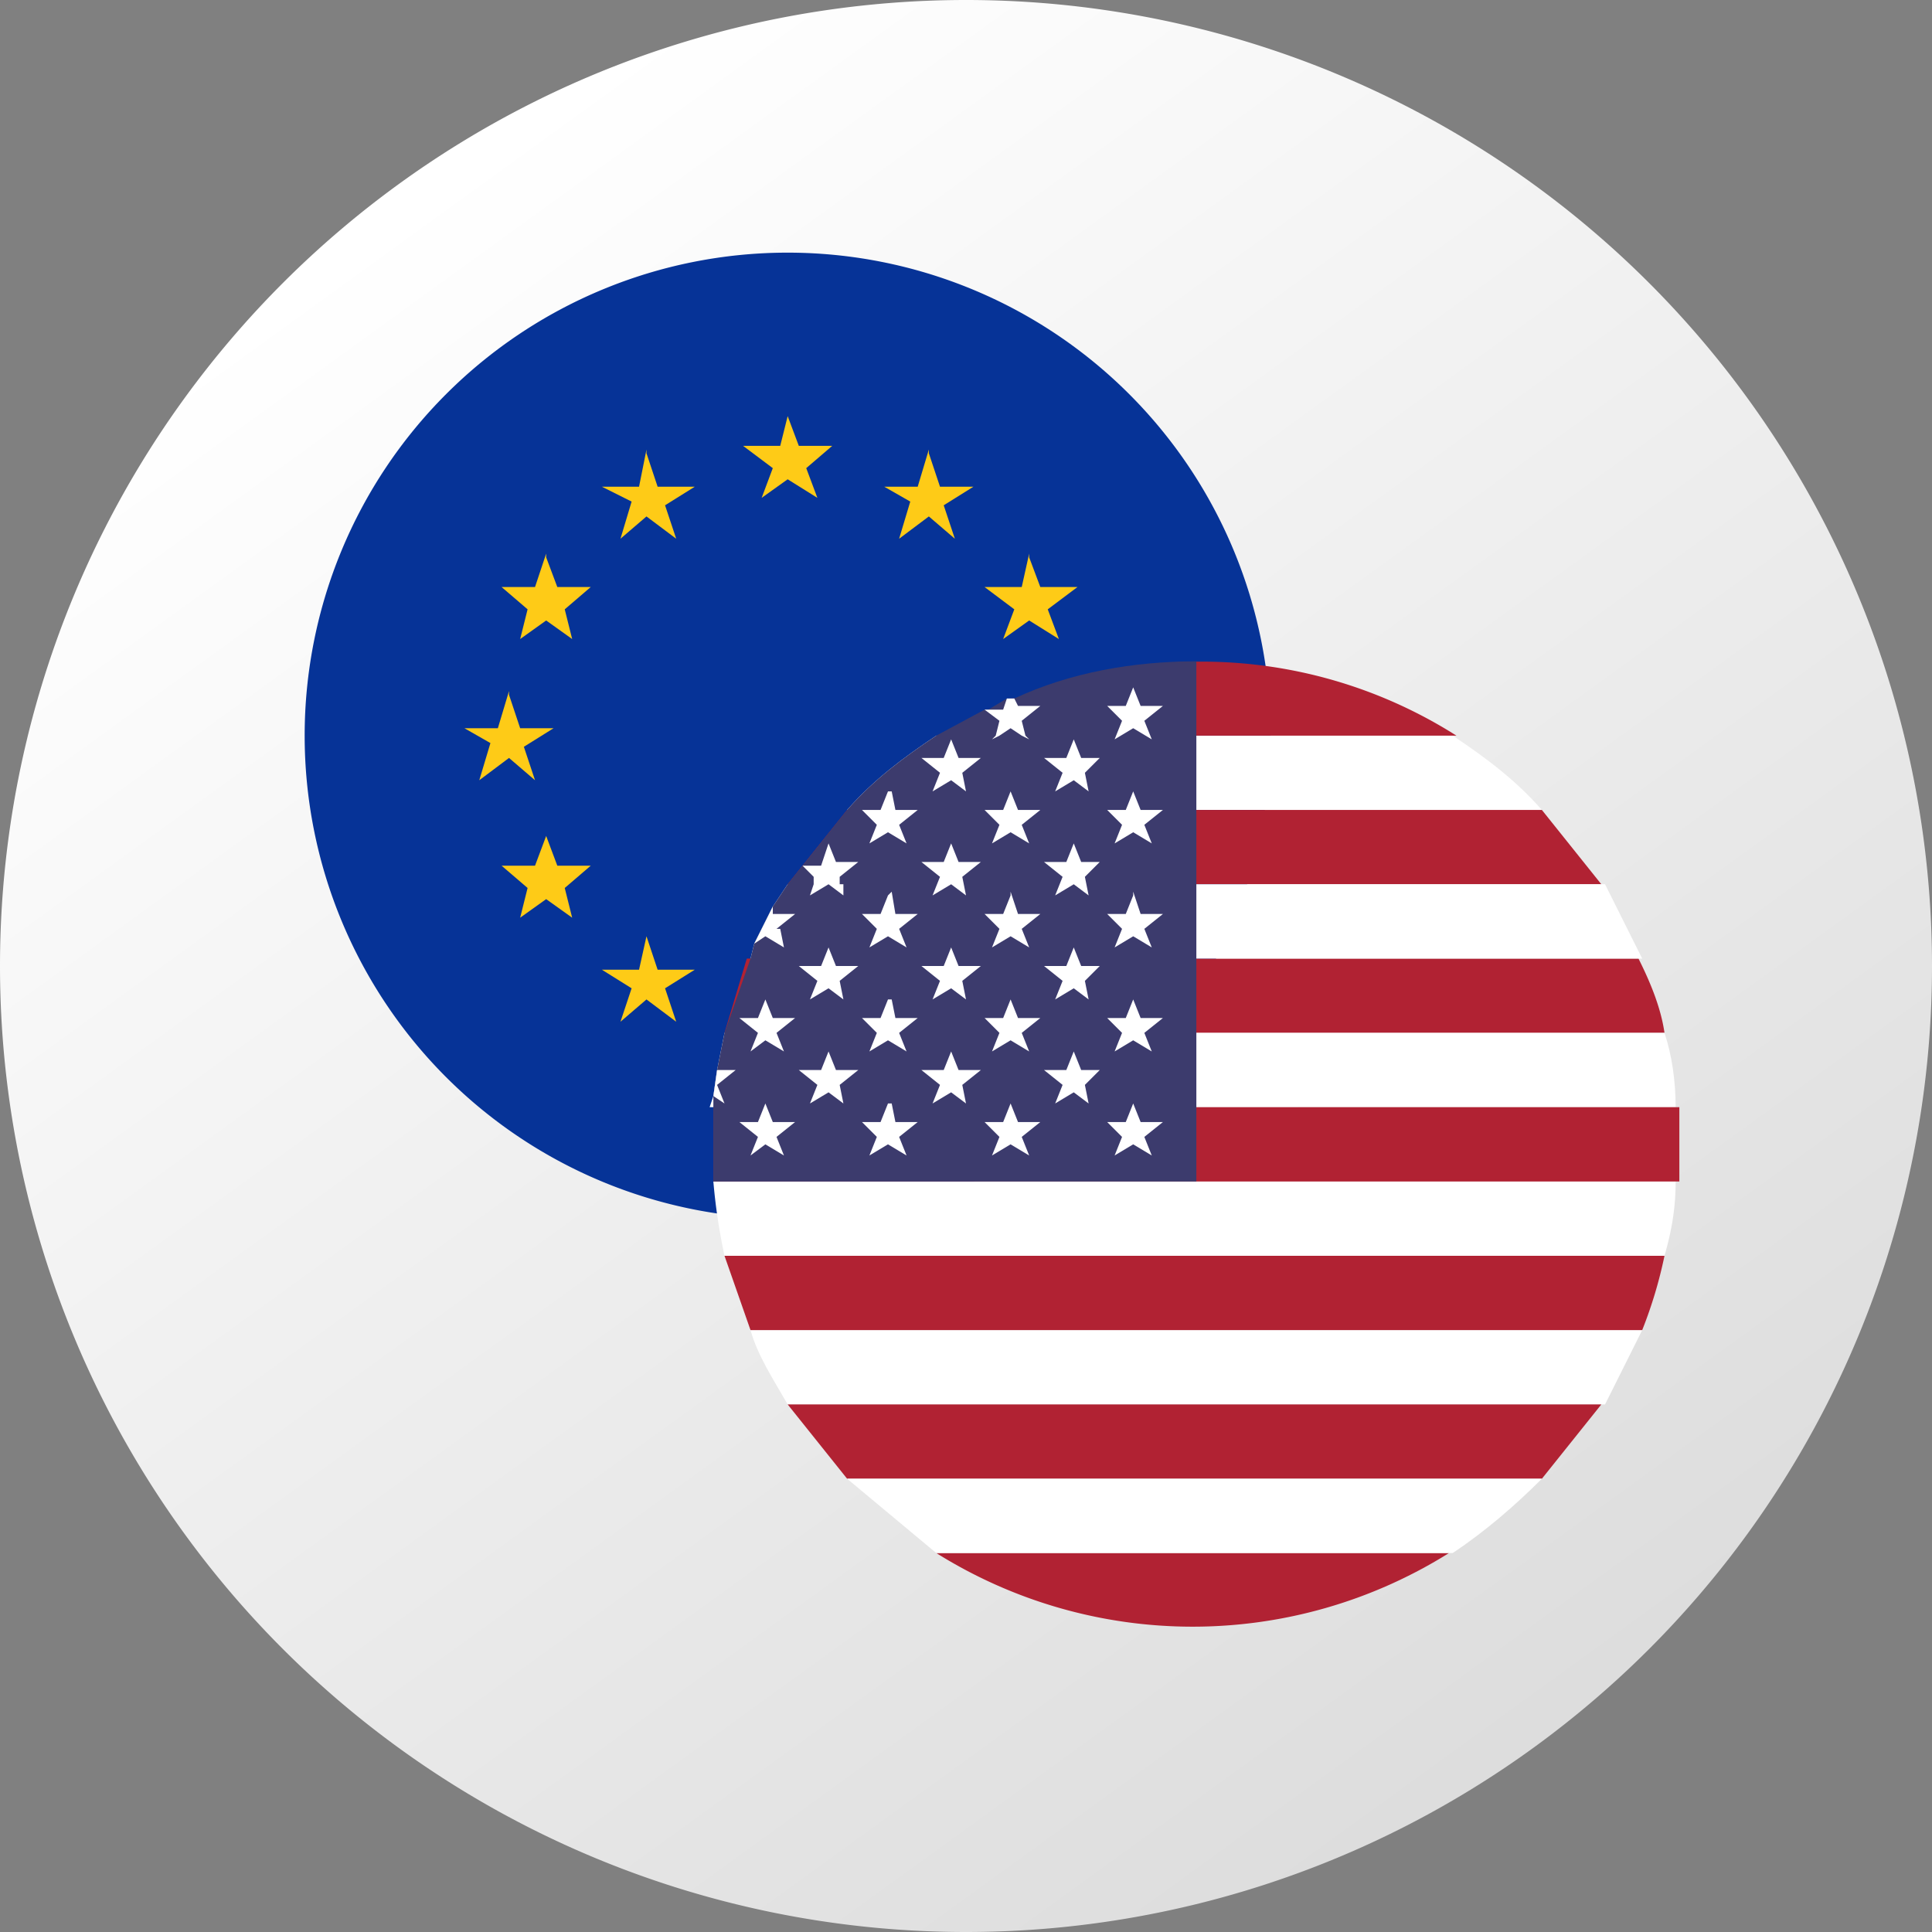 <?xml version="1.0" encoding="UTF-8"?> <svg xmlns="http://www.w3.org/2000/svg" width="52" height="52" fill="none"><rect width="100%" height="100%" fill="#808080" stroke="none"/><path d="M52 26a26 26 0 11-52 0 26 26 0 0152 0z" fill="url(#paint0_linear)"></path><path d="M21.2 32.8a13 13 0 100-26 13 13 0 000 26z" fill="#063397"></path><path d="M17.4 25.2l.3.9h1l-.8.5.3.9-.8-.6-.7.6.3-.9-.8-.5h1l.2-.9zM25 25.2l.3.9h.9l-.8.5.3.9-.7-.6-.8.6.3-.9-.7-.5h.9l.3-.9zM17.4 12.2l.3.9h1l-.8.5.3.9-.8-.6-.7.6.3-1-.8-.4h1l.2-1zM25 12.2l.3.9h.9l-.8.5.3.9-.7-.6-.8.6.3-1-.7-.4h.9l.3-1zM27.7 15l.3.8h1l-.8.6.3.8-.8-.5-.7.5.3-.8-.8-.6h1l.2-.9zM14.7 15l.3.8h.9l-.7.6.2.8-.7-.5-.7.5.2-.8-.7-.6h.9l.3-.9zM27.7 22.5l.3.8h1l-.8.6.3.8-.8-.5-.7.5.3-.8-.8-.6h1l.2-.8zM14.7 22.5l.3.8h.9l-.7.6.2.8-.7-.5-.7.5.2-.8-.7-.6h.9l.3-.8zM21.2 11.2l.3.8h.9l-.7.6.3.8-.8-.5-.7.5.3-.8-.8-.6h1l.2-.8zM21.2 26.2l.3 1h.9l-.7.4.3 1-.8-.6-.7.5.3-.9-.8-.5h1l.2-.9zM28.8 18.7l.2.9h1l-.8.5.3.9-.7-.6-.8.6.3-1-.7-.4h.9l.3-1zM13.7 18.7l.3.9h.9l-.8.5.3.9-.7-.6-.8.6.3-1-.7-.4h.9l.3-1z" fill="#FECB17"></path><path d="M44.2 35.8l-1 2h-22c-.4-.7-.8-1.3-1-2h24z" fill="#fff"></path><path d="M44.8 33.8a12 12 0 01-.6 2h-24l-.7-2h25.3z" fill="#B12233"></path><path d="M45.1 31.8c0 .7-.1 1.3-.3 2H19.5a16 16 0 01-.3-2h26z" fill="#fff"></path><path d="M43.1 37.8l-1.6 2H22.8l-1.6-2h22zM39 41.8a13 13 0 01-13.8 0h13.9z" fill="#B12233"></path><path d="M41.5 39.8c-.7.7-1.5 1.4-2.4 2H25.2l-2.4-2h18.7zM41.5 21.8H22.8c.7-.8 1.5-1.4 2.4-2h13.9c.9.6 1.7 1.2 2.4 2z" fill="#fff"></path><path d="M39 19.8H25.3l1.3-.7h.1l.5-.3h.2a12.8 12.8 0 0111.8 1zM43.1 23.8H21.2l.4-.5 1.2-1.5h18.7l1.6 2zM44.8 27.8H19.5l.6-2h24c.3.6.6 1.3.7 2z" fill="#B12233"></path><path d="M44.2 25.8h-24l.1-.4.5-1 .4-.6h22l1 2zM45.1 29.8h-26l.1-.3.1-.7.2-1h25.3c.2.6.3 1.3.3 2z" fill="#fff"></path><path d="M45.2 30.8v1h-26v-1-1h26v1z" fill="#B12233"></path><path d="M32.2 17.8v14h-13v-1-1-.3l.1-.7.2-1 .7-2 .1-.4.5-1 .4-.6.4-.5 1.2-1.5c.7-.8 1.5-1.4 2.4-2l1.3-.7h.1l.5-.3h.2c1.5-.7 3.2-1 4.9-1z" fill="#3C3B6D"></path><path d="M30.5 18.5l.2.5h.6l-.5.4.2.5-.5-.3-.5.3.2-.5-.4-.4h.5l.2-.5zM27.6 19.8l.1.1-.2-.1-.3-.2-.3.2-.2.1.1-.1.1-.4-.4-.3h.5l.1-.3h.2l.1.2h.6l-.5.4.1.4zM30.5 21.3l.2.5h.6l-.5.4.2.5-.5-.3-.5.3.2-.5-.4-.4h.5l.2-.5zM27.2 21.3l.2.5h.6l-.5.4.2.5-.5-.3-.5.3.2-.5-.4-.4h.5l.2-.5zM24 21.3l.1.5h.6l-.5.4.2.5-.5-.3-.5.3.2-.5-.4-.4h.5l.2-.5zM30.5 24l.2.6h.6l-.5.4.2.5-.5-.3-.5.3.2-.5-.4-.4h.5l.2-.5zM27.2 24l.2.6h.6l-.5.4.2.5-.5-.3-.5.3.2-.5-.4-.4h.5l.2-.5zM24 24l.1.6h.6l-.5.4.2.5-.5-.3-.5.3.2-.5-.4-.4h.5l.2-.5zM21 25l.1.5-.5-.3-.3.2.5-1v.2h.6l-.5.4zM30.5 26.9l.2.5h.6l-.5.4.2.5-.5-.3-.5.3.2-.5-.4-.4h.5l.2-.5zM27.2 26.9l.2.5h.6l-.5.4.2.5-.5-.3-.5.3.2-.5-.4-.4h.5l.2-.5zM24 26.9l.1.5h.6l-.5.4.2.5-.5-.3-.5.3.2-.5-.4-.4h.5l.2-.5zM20.6 26.9l.2.5h.6l-.5.4.2.5-.5-.3-.4.3.2-.5-.5-.4h.5l.2-.5zM30.5 29.7l.2.5h.6l-.5.4.2.5-.5-.3-.5.3.2-.5-.4-.4h.5l.2-.5zM27.2 29.7l.2.5h.6l-.5.4.2.5-.5-.3-.5.3.2-.5-.4-.4h.5l.2-.5zM24 29.7l.1.5h.6l-.5.4.2.5-.5-.3-.5.3.2-.5-.4-.4h.5l.2-.5zM20.6 29.7l.2.5h.6l-.5.4.2.5-.5-.3-.4.3.2-.5-.5-.4h.5l.2-.5zM28.9 28.3l.2.5h.5l-.4.4.1.5-.4-.3-.5.3.2-.5-.5-.4h.6l.2-.5zM25.6 28.3l.2.5h.6l-.5.4.1.5-.4-.3-.5.3.2-.5-.5-.4h.6l.2-.5zM22.3 28.3l.2.5h.6l-.5.4.1.5-.4-.3-.5.3.2-.5-.5-.4h.6l.2-.5zM19.3 29.2l.2.5-.3-.2.1-.7h.5l-.5.4zM28.9 25.5l.2.5h.5l-.4.4.1.5-.4-.3-.5.3.2-.5-.5-.4h.6l.2-.5zM25.6 25.5l.2.5h.6l-.5.4.1.5-.4-.3-.5.3.2-.5-.5-.4h.6l.2-.5zM22.3 25.5l.2.5h.6l-.5.4.1.5-.4-.3-.5.3.2-.5-.5-.4h.6l.2-.5zM28.9 22.7l.2.5h.5l-.4.4.1.5-.4-.3-.5.3.2-.5-.5-.4h.6l.2-.5zM25.6 22.7l.2.5h.6l-.5.4.1.5-.4-.3-.5.3.2-.5-.5-.4h.6l.2-.5zM22.7 23.8v.3l-.4-.3-.5.3.1-.3v-.2l-.3-.3h.5l.2-.6.2.5h.6l-.5.4v.2zM28.9 19.9l.2.5h.5l-.4.4.1.5-.4-.3-.5.3.2-.5-.5-.4h.6l.2-.5zM25.6 19.9l.2.5h.6l-.5.4.1.5-.4-.3-.5.3.2-.5-.5-.4h.6l.2-.5z" fill="#fff"></path><defs><linearGradient id="paint0_linear" x1="12.2" y1="4.6" x2="42.1" y2="45.9" gradientUnits="userSpaceOnUse"><stop stop-color="#fff"></stop><stop offset="1" stop-color="#DDD"></stop></linearGradient></defs></svg> 